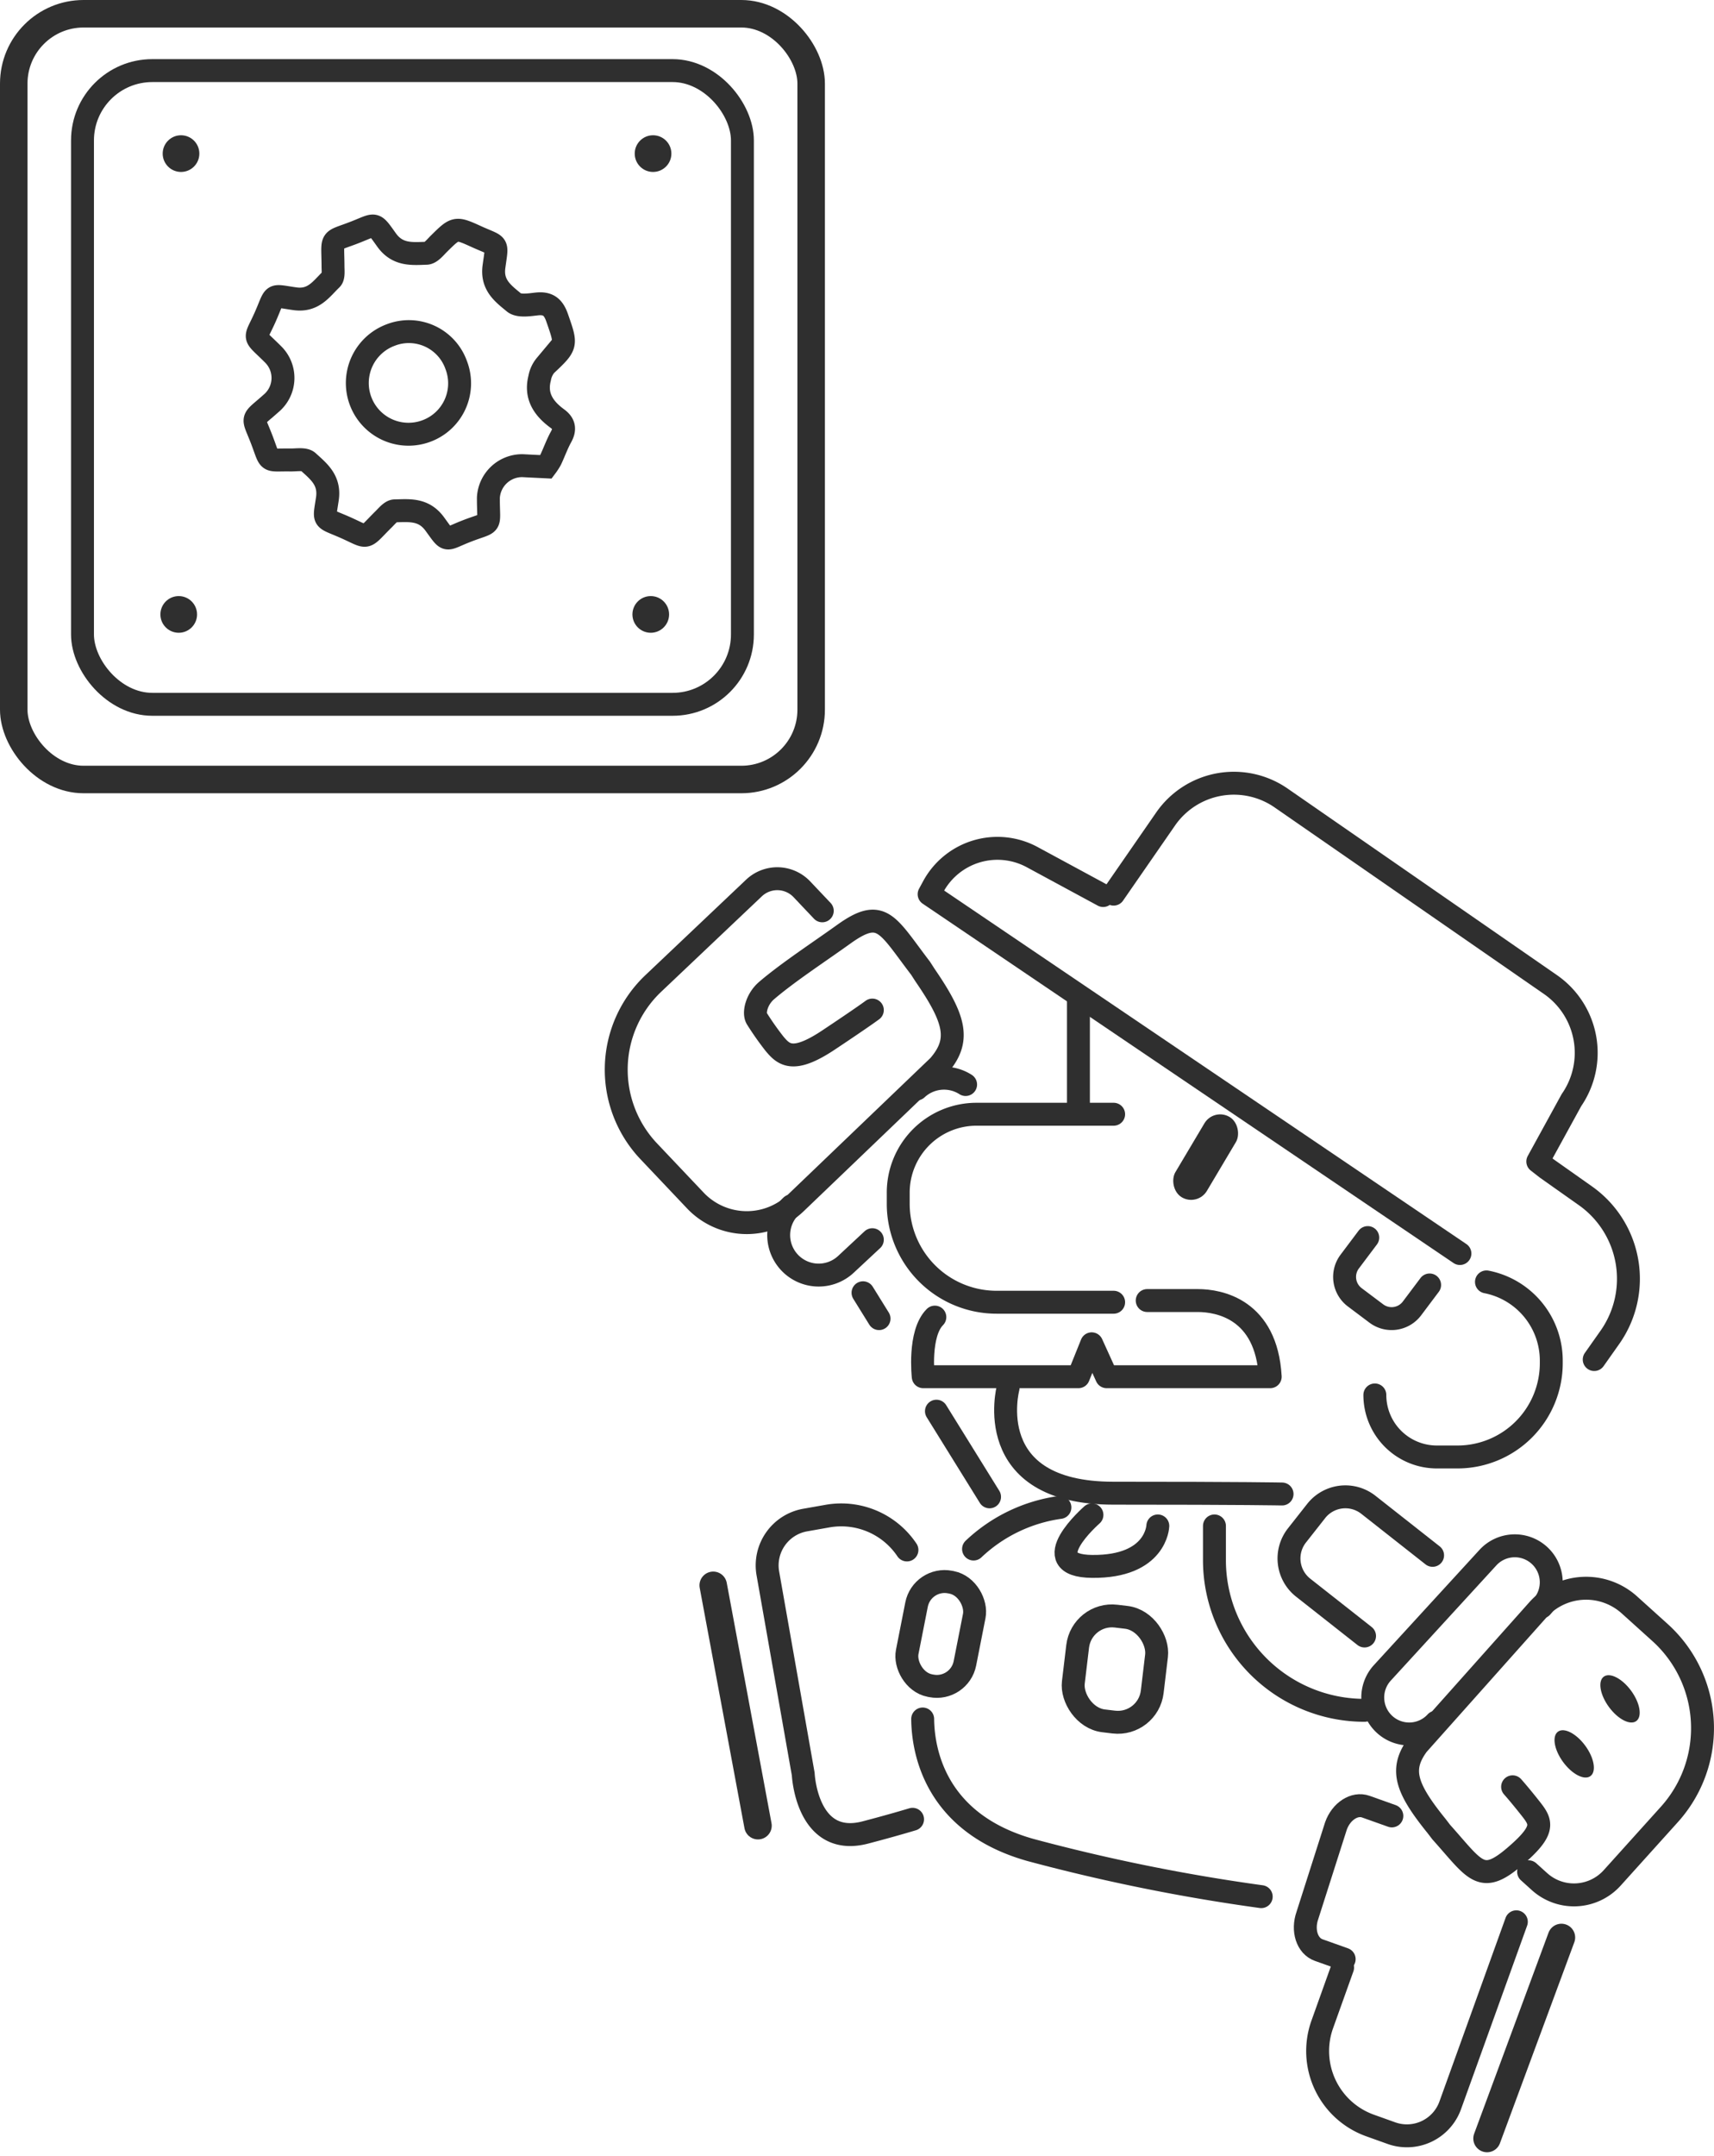 <svg xmlns="http://www.w3.org/2000/svg" width="374.006" height="470.24" viewBox="0 0 374.006 470.24">
  <g id="Group_154" data-name="Group 154" transform="translate(-1349.685 -2974.296)">
    <rect id="Rectangle_101" data-name="Rectangle 101" width="174" height="167" rx="15.232" transform="translate(1352.685 2977.296)" fill="none" stroke="#2f2f2f" stroke-linecap="round" stroke-linejoin="round" stroke-width="6"/>
    <rect id="Rectangle_102" data-name="Rectangle 102" width="144" height="138.207" rx="15.232" transform="translate(1367.685 2989.693)" fill="none" stroke="#2f2f2f" stroke-linecap="round" stroke-linejoin="round" stroke-width="5"/>
    <circle id="Ellipse_81" data-name="Ellipse 81" cx="4" cy="4" r="4" transform="translate(1487.685 3104.296)" fill="#2f2f2f"/>
    <ellipse id="Ellipse_82" data-name="Ellipse 82" cx="3" cy="6" rx="3" ry="6" transform="matrix(0.807, -0.591, 0.591, 0.807, 1687.218, 3353.731)" fill="#2f2f2f"/>
    <ellipse id="Ellipse_83" data-name="Ellipse 83" cx="3" cy="6" rx="3" ry="6" transform="matrix(0.807, -0.591, 0.591, 0.807, 1697.218, 3341.731)" fill="#2f2f2f"/>
    <circle id="Ellipse_84" data-name="Ellipse 84" cx="4" cy="4" r="4" transform="translate(1488.185 3003.796)" fill="#2f2f2f"/>
    <circle id="Ellipse_85" data-name="Ellipse 85" cx="4" cy="4" r="4" transform="translate(1384.685 3104.296)" fill="#2f2f2f"/>
    <circle id="Ellipse_86" data-name="Ellipse 86" cx="4" cy="4" r="4" transform="translate(1385.185 3003.796)" fill="#2f2f2f"/>
    <line id="Line_216" data-name="Line 216" y1="22.705" transform="translate(1585.007 3192.087)" fill="none" stroke="#2f2f2f" stroke-linecap="round" stroke-linejoin="round" stroke-width="5"/>
    <path id="Path_309" data-name="Path 309" d="M5006.685,3258.3h-25.536a21.464,21.464,0,0,1-21.464-21.464v-2.446a17.089,17.089,0,0,1,17.089-17.09h29.911" transform="translate(-3414)" fill="none" stroke="#2f2f2f" stroke-linecap="round" stroke-linejoin="round" stroke-width="5"/>
    <path id="Path_310" data-name="Path 310" d="M5014.012,3257.931h11.03c4.643,0,14.979,1.861,15.811,16.613h-35.691l-3.263-7.179-2.892,7.179h-33.866s-1.059-9.4,2.535-13" transform="translate(-3414)" fill="none" stroke="#2f2f2f" stroke-linecap="round" stroke-linejoin="round" stroke-width="5"/>
    <path id="Path_311" data-name="Path 311" d="M4983.653,3276.991s-6.124,22.954,22.954,22.954,36.833.177,36.833.177" transform="translate(-3414)" fill="none" stroke="#2f2f2f" stroke-linecap="round" stroke-linejoin="round" stroke-width="5"/>
    <path id="Path_312" data-name="Path 312" d="M5075.637,3254.533l-3.848,5.12a5.561,5.561,0,0,1-7.787,1.1l-4.7-3.531a5.561,5.561,0,0,1-1.1-7.787l3.935-5.235" transform="translate(-3414)" fill="none" stroke="#2f2f2f" stroke-linecap="round" stroke-linejoin="round" stroke-width="5"/>
    <path id="Path_313" data-name="Path 313" d="M5004.4,3169.6l-15.483-8.373a15.941,15.941,0,0,0-21.6,6.439l-.891,1.646,115.822,78.363" transform="translate(-3414)" fill="none" stroke="#2f2f2f" stroke-linecap="round" stroke-linejoin="round" stroke-width="5"/>
    <path id="Path_314" data-name="Path 314" d="M5088.041,3253.866a17.5,17.5,0,0,1,14.144,17.172v.543a20.464,20.464,0,0,1-20.465,20.465h-4.509a13.526,13.526,0,0,1-13.526-13.526" transform="translate(-3414)" fill="none" stroke="#2f2f2f" stroke-linecap="round" stroke-linejoin="round" stroke-width="5"/>
    <rect id="Rectangle_103" data-name="Rectangle 103" width="8" height="20.397" rx="4" transform="matrix(0.859, 0.511, -0.511, 0.859, 1614.542, 3215.845)" fill="#2f2f2f"/>
    <path id="Path_315" data-name="Path 315" d="M5077.047,3349.878a7.956,7.956,0,0,1-11.24.488h0a7.955,7.955,0,0,1-.488-11.239L5088.356,3314a7.955,7.955,0,0,1,11.24-.489h0a7.956,7.956,0,0,1,.489,11.24" transform="translate(-3414)" fill="none" stroke="#2f2f2f" stroke-linecap="round" stroke-linejoin="round" stroke-width="5"/>
    <path id="Path_316" data-name="Path 316" d="M5076.284,3365.923" transform="translate(-3414)" fill="none" stroke="#2f2f2f" stroke-linecap="round" stroke-linejoin="round" stroke-width="5"/>
    <path id="Path_317" data-name="Path 317" d="M5097.235,3382.511l2.386,2.152a11.228,11.228,0,0,0,15.857-.821L5127.957,3370a28.093,28.093,0,0,0-2.055-39.678l-6.678-6.021a14.1,14.1,0,0,0-19.912,1.031l-26.268,29.458c-3.951,5.356-2.653,9.386,4.136,17.772l1,1.306c7.352,8.192,8.633,11.562,15.778,5.53s6.081-7.679,3.671-10.73-3.884-4.69-3.884-4.69" transform="translate(-3414)" fill="none" stroke="#2f2f2f" stroke-linecap="round" stroke-linejoin="round" stroke-width="5"/>
    <path id="Path_318" data-name="Path 318" d="M5111.555,3270.795l3.407-4.825a22.158,22.158,0,0,0-5.321-30.881l-8.469-5.979-1.931-1.505,7.341-13.382a18.117,18.117,0,0,0-4.583-25.209l-58.763-40.683a18.117,18.117,0,0,0-25.209,4.583l-11.342,16.382" transform="translate(-3414)" fill="none" stroke="#2f2f2f" stroke-linecap="round" stroke-linejoin="round" stroke-width="5"/>
    <path id="Path_319" data-name="Path 319" d="M5072.994,3235.833" transform="translate(-3414)" fill="none" stroke="#2f2f2f" stroke-linecap="round" stroke-linejoin="round" stroke-width="5"/>
    <path id="Path_320" data-name="Path 320" d="M4976.119,3312.123a34.29,34.29,0,0,1,18.846-9.075" transform="translate(-3414)" fill="none" stroke="#2f2f2f" stroke-linecap="round" stroke-linejoin="round" stroke-width="5"/>
    <path id="Path_321" data-name="Path 321" d="M5094.56,3393.42l-14.419,40.016a10.046,10.046,0,0,1-12.843,6.074l-4.662-1.668a17.243,17.243,0,0,1-10.424-22.045l4.433-12.388" transform="translate(-3414)" fill="none" stroke="#2f2f2f" stroke-linecap="round" stroke-linejoin="round" stroke-width="5"/>
    <path id="Path_322" data-name="Path 322" d="M5056.992,3401.565l-5.556-1.977c-2.529-.9-3.629-4.3-2.458-7.588l6.221-19.485c1.139-3.2,4.054-5.084,6.513-4.209l5.683,2.022" transform="translate(-3414)" fill="none" stroke="#2f2f2f" stroke-linecap="round" stroke-linejoin="round" stroke-width="5"/>
    <path id="Path_323" data-name="Path 323" d="M4962.812,3371.064c-2.808.842-6.215,1.806-10.3,2.875-12.827,3.357-13.555-12.719-13.555-12.719l-7.721-43.78a10.046,10.046,0,0,1,8.149-11.638l4.875-.86a17.248,17.248,0,0,1,17.325,7.384" transform="translate(-3414)" fill="none" stroke="#2f2f2f" stroke-linecap="round" stroke-linejoin="round" stroke-width="5"/>
    <path id="Path_324" data-name="Path 324" d="M5061.435,3347.3a32.75,32.75,0,0,1-32.75-32.75v-7.46" transform="translate(-3414)" fill="none" stroke="#2f2f2f" stroke-linecap="round" stroke-linejoin="round" stroke-width="5"/>
    <line id="Line_217" data-name="Line 217" x1="9.768" y1="52.416" transform="translate(1505.314 3320.04)" fill="none" stroke="#2f2f2f" stroke-linecap="round" stroke-linejoin="round" stroke-width="6"/>
    <line id="Line_218" data-name="Line 218" x1="16.23" y2="43.841" transform="translate(1674.167 3396.84)" fill="none" stroke="#2f2f2f" stroke-linecap="round" stroke-linejoin="round" stroke-width="6"/>
    <rect id="Rectangle_104" data-name="Rectangle 104" width="17.334" height="23" rx="7.544" transform="translate(1585.731 3325.861) rotate(6.818)" fill="none" stroke="#2f2f2f" stroke-linecap="round" stroke-linejoin="round" stroke-width="5"/>
    <path id="Path_325" data-name="Path 325" d="M5061.435,3331.087l-13.385-10.532a8.115,8.115,0,0,1-1.359-11.4l4.188-5.321a8.113,8.113,0,0,1,11.394-1.359l14.011,11.025" transform="translate(-3414)" fill="none" stroke="#2f2f2f" stroke-linecap="round" stroke-linejoin="round" stroke-width="5"/>
    <line id="Line_219" data-name="Line 219" x1="3.499" y1="5.639" transform="translate(1538 3256.234)" fill="none" stroke="#2f2f2f" stroke-linecap="round" stroke-linejoin="round" stroke-width="5"/>
    <line id="Line_220" data-name="Line 220" x1="11.591" y1="18.682" transform="translate(1554.022 3282.06)" fill="none" stroke="#2f2f2f" stroke-linecap="round" stroke-linejoin="round" stroke-width="5"/>
    <path id="Path_326" data-name="Path 326" d="M4954.035,3244.664l-5.765,5.372a8.723,8.723,0,0,1-12.329-.434h0a8.724,8.724,0,0,1,.434-12.33" transform="translate(-3414)" fill="none" stroke="#2f2f2f" stroke-linecap="round" stroke-linejoin="round" stroke-width="5"/>
    <path id="Path_327" data-name="Path 327" d="M4963.726,3211.782a8.728,8.728,0,0,1,10.659-.963" transform="translate(-3414)" fill="none" stroke="#2f2f2f" stroke-linecap="round" stroke-linejoin="round" stroke-width="5"/>
    <path id="Path_328" data-name="Path 328" d="M4954.035,3194.582s-1.778,1.353-9.564,6.534-9.786,3.18-11.781.812a64.238,64.238,0,0,1-3.842-5.461c-.807-1.205-.073-4.276,2.122-6.149,4.715-4.022,11.319-8.321,16.815-12.266,8.332-5.978,9.442-2.183,16.774,7.405l.976,1.514c6.7,9.753,7.771,14.27,2.991,19.785L4937.27,3236.7a15.461,15.461,0,0,1-21.857-.588l-10.165-10.728a25.89,25.89,0,0,1,.985-36.6l21.975-20.824a7.394,7.394,0,0,1,10.453.281l4.448,4.694" transform="translate(-3414)" fill="none" stroke="#2f2f2f" stroke-linecap="round" stroke-linejoin="round" stroke-width="5"/>
    <rect id="Rectangle_105" data-name="Rectangle 105" width="12.832" height="23" rx="6.24" transform="translate(1550.887 3318.123) rotate(11.147)" fill="none" stroke="#2f2f2f" stroke-linecap="round" stroke-linejoin="round" stroke-width="5"/>
    <path id="Path_329" data-name="Path 329" d="M4965.018,3349.19c.061,6.651,2.483,22.722,23.667,28.606a409.7,409.7,0,0,0,50.205,10.138" transform="translate(-3414)" fill="none" stroke="#2f2f2f" stroke-linecap="round" stroke-linejoin="round" stroke-width="5"/>
    <path id="Path_330" data-name="Path 330" d="M4882.831,3076.107c-1.789-.088-3.456-.162-5.122-.255a7.381,7.381,0,0,0-7.456,6.99c-.024,6.8,1.127,4.954-5.079,7.411-4.536,1.8-3.655,2.375-6.629-1.691-2.427-3.317-5.56-2.919-8.727-2.853-.815.017-1.677,1.1-2.4,1.813-4.654,4.613-2.987,4.161-8.731,1.662-4.667-2.029-4.3-1.159-3.567-6.084.61-4.093-1.907-6-4.213-8.106-.76-.695-2.519-.365-3.823-.383-5.316-.074-4.311.769-6.192-4.208-2.131-5.64-2.615-4.052,2.082-8.252a7.216,7.216,0,0,0,.249-10.623c-4.473-4.471-4.008-2.8-1.638-8.167,2.294-5.2,1.088-4.662,6.453-3.91,4.053.569,5.74-2.136,7.943-4.254.533-.513.376-1.846.371-2.8-.033-6.688-.9-5.194,5.016-7.529,4.411-1.742,3.843-2.185,6.668,1.76,2.4,3.353,5.545,3,8.709,2.9.932-.03,1.9-1.272,2.719-2.085,3.628-3.575,3.621-3.612,8.2-1.531,4.91,2.231,4.54,1.1,3.805,6.559-.543,4.039,2.061,5.882,4.372,7.8,1.025.851,3.243.518,4.873.327,2.509-.293,3.707.595,4.548,3.021,2.081,6,2.179,5.913-2.508,10.319a6.029,6.029,0,0,0-1.314,2.835c-1.009,3.917.877,6.635,3.874,8.82,1.5,1.095,1.715,2.326.8,3.974-.876,1.586-1.485,3.318-2.259,4.964A13.434,13.434,0,0,1,4882.831,3076.107Zm-33.917-28.738a11.168,11.168,0,1,0,7.816,20.924,11.084,11.084,0,0,0,6.5-14.387A10.957,10.957,0,0,0,4848.914,3047.369Z" transform="translate(-3414)" fill="none" stroke="#2f2f2f" stroke-miterlimit="10" stroke-width="5"/>
    <path id="Path_361" data-name="Path 361" d="M5001.954,3304.677s-12.769,11.119.053,11.237c14.053.13,14.321-8.828,14.321-8.828" transform="translate(-3414)" fill="none" stroke="#2f2f2f" stroke-linecap="round" stroke-linejoin="round" stroke-width="5"/>
  </g>
</svg>

